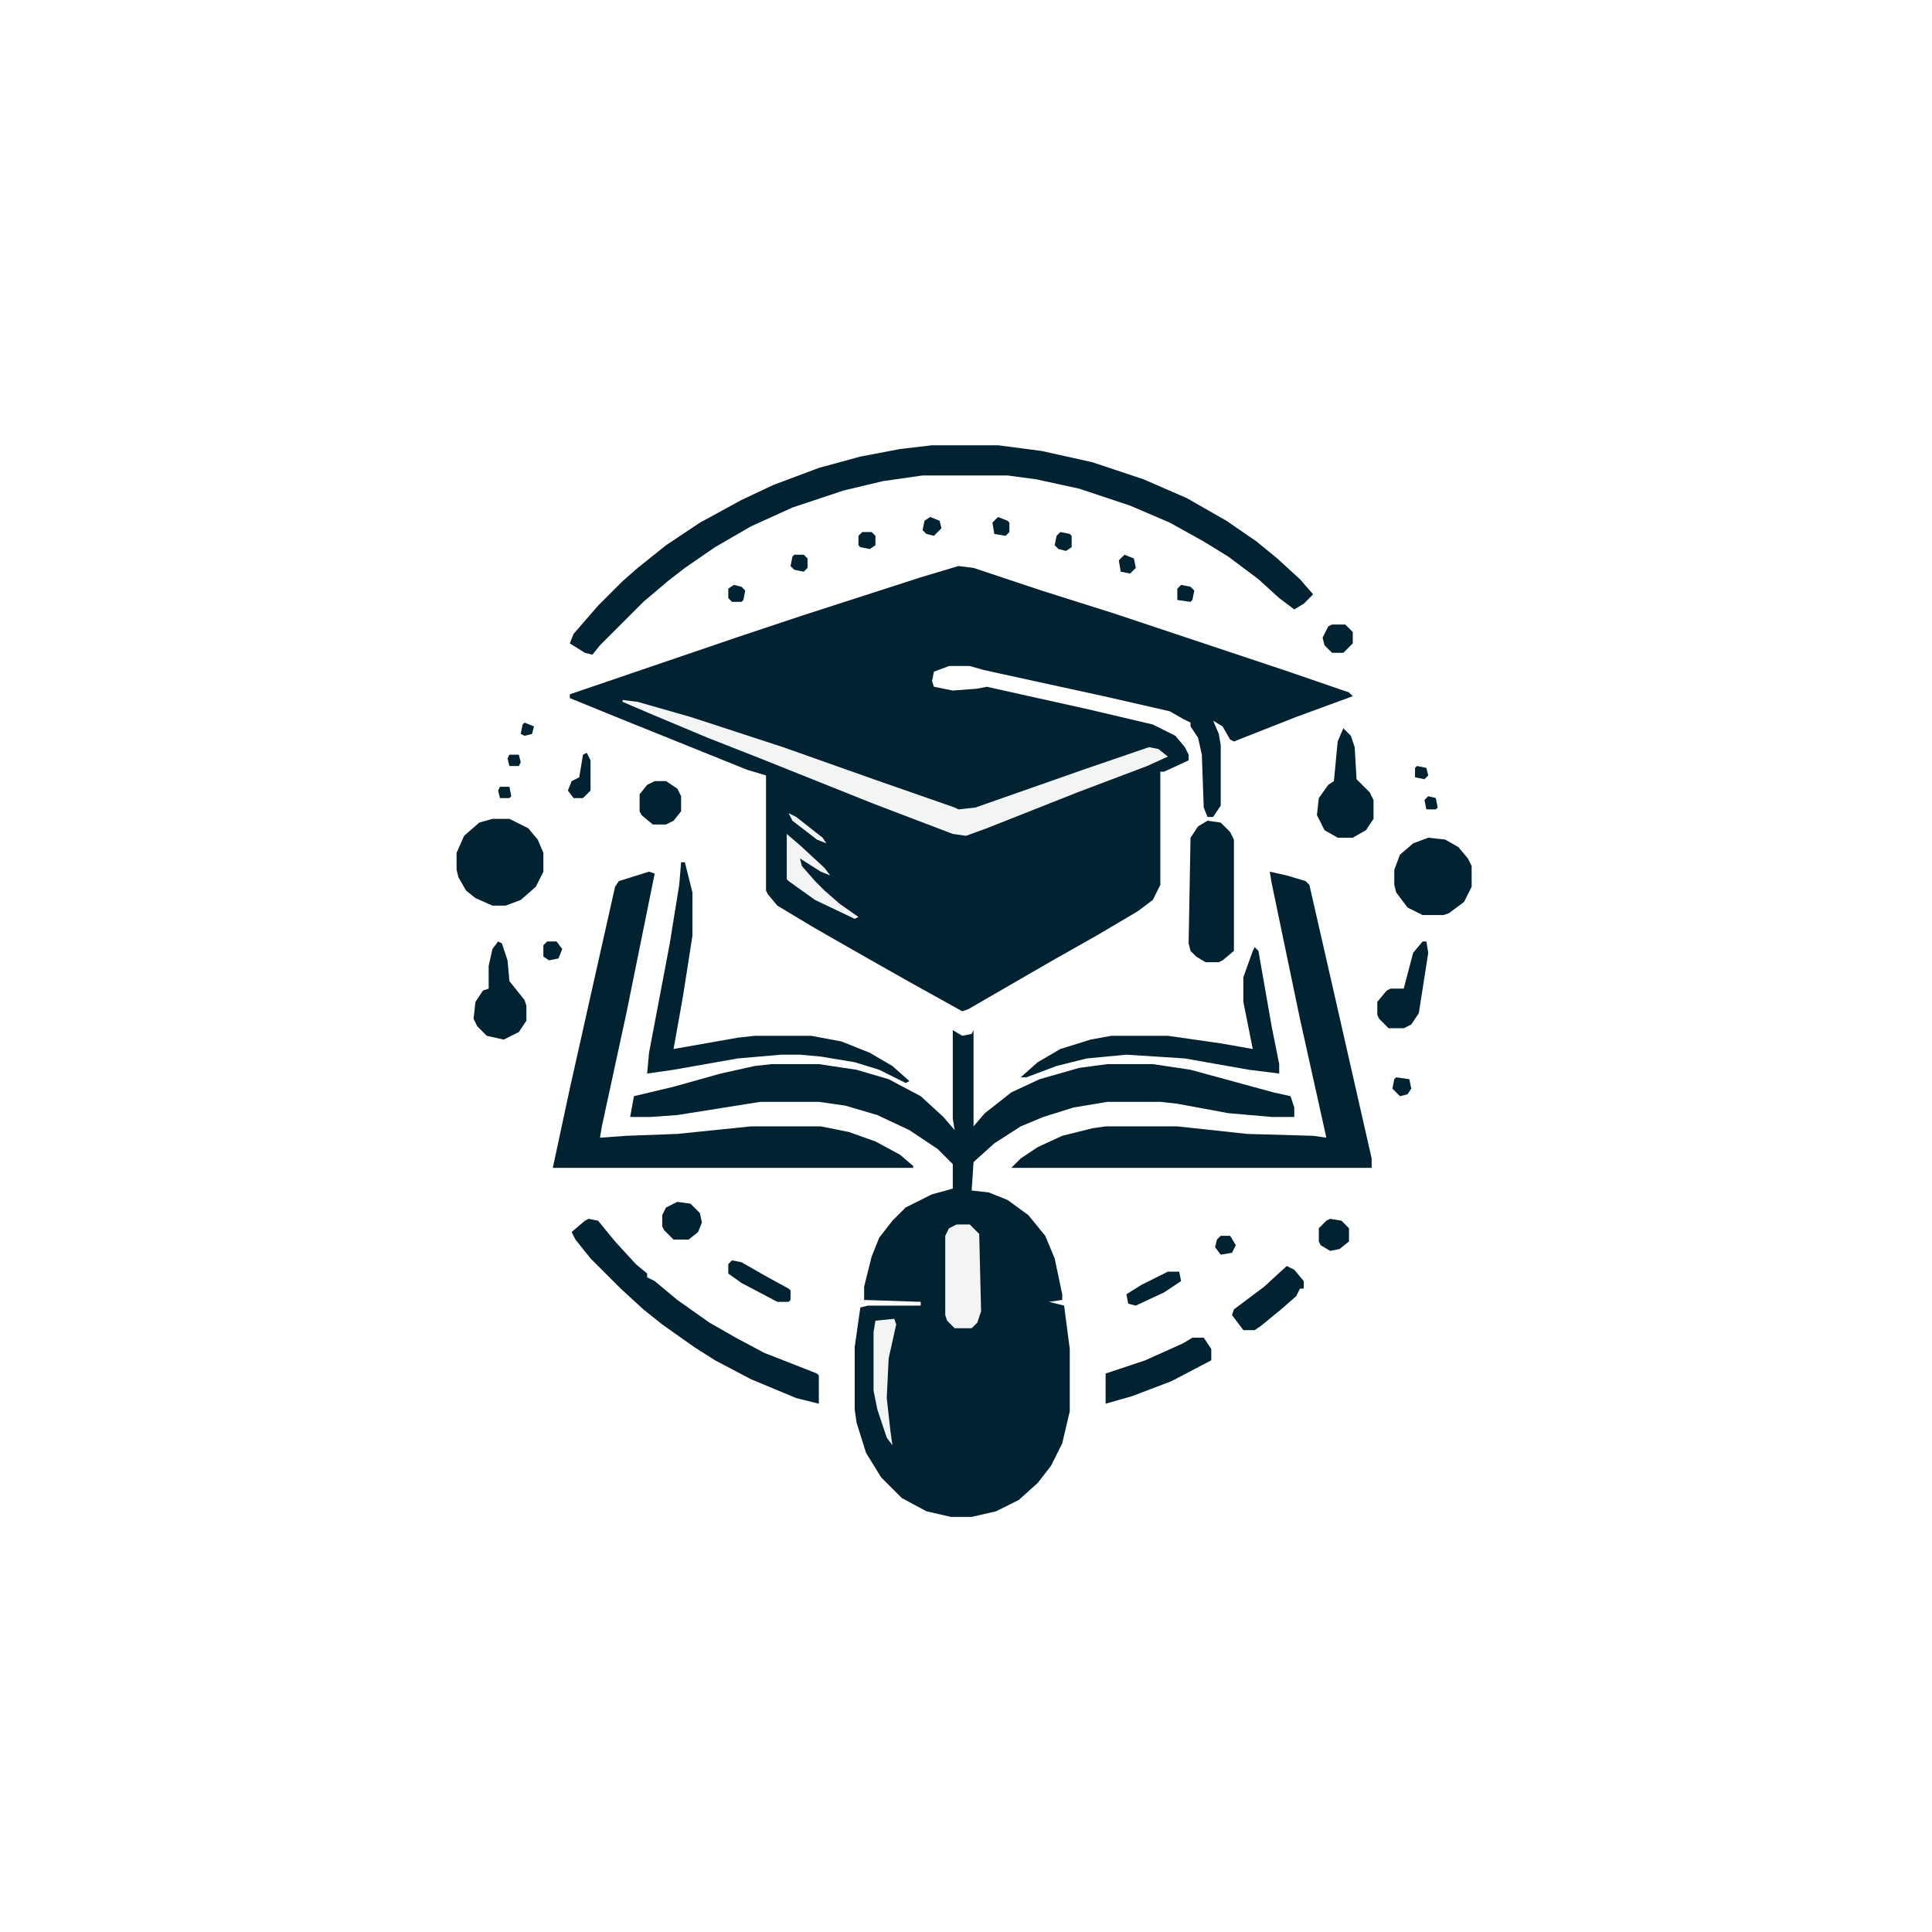 <?xml version="1.0" encoding="UTF-8"?>
<svg version="1.1" viewBox="0 0 1024 1024" width="1280" height="1280" xmlns="http://www.w3.org/2000/svg">
<path transform="translate(0)" d="m0 0h1024v1024h-1024z" fill="#FFFFFF"/>
<path transform="translate(508,300)" d="m0 0 8 1 36 12 38 12 93 31 32 11 2 2-30 11-33 13-2-1-4-7-5-3 3 7 1 6v32l-4 6h-3l-2-5-1-28-2-9-4-6v-2l-4-2-7-4-35-8-55-12-9-2-7-2h-11l-8 3-1 5 1 3 10 2 13-1 5-1 54 12 34 8 12 6 5 6 2 4v3l-13 6h-2v60l-4 8-8 6-22 13-23 13-45 26-3 1-27-15-23-13-28-16-20-12-5-6-1-2v-61l-10-3-67-27-27-11v-2l88-30 36-12 62-20z" fill="#012231"/>
<path transform="translate(505,546)" d="m0 0 5 3 5-1 1-2v51l6-7 14-11 15-7 21-6 15-2h24l20 3 44 12 9 2 2 6v5h-12l-23-2-27-5-9-1h-28l-18 3-16 5-12 5-14 9-10 9-1 1-1 15 9 1 10 4 11 8 9 11 5 12 4 19v3l-7 1 8 2 3 23v33l-4 17-6 12-7 9-10 9-12 6-13 3h-11l-13-3-13-7-11-11-8-13-5-16-1-7v-33l3-21 4-1h28v-2l-30-1v-7l4-16 4-10 7-9 7-7 14-7 11-3v-13l-8-8-15-10-17-8-17-5-14-2h-31l-44 7-14 1h-11l2-11 21-5 25-7 18-4 9-1h25l20 3 17 5 17 9 12 11 6 7-1-6z" fill="#012231"/>
<path transform="translate(494,236)" d="m0 0h35l23 3 27 6 27 9 23 10 21 12 16 11 11 9 12 11 7 8-5 5-5 3-8-6-11-10-16-12-13-8-18-10-21-9-27-9-23-5-15-2h-45l-21 3-21 5-27 9-22 10-19 11-16 11-9 7-13 11-23 23-4 5-4-1-8-5 2-5 13-15 13-13 8-7 15-12 18-12 22-12 17-8 24-9 22-6 21-4z" fill="#012231"/>
<path transform="translate(673,462)" d="m0 0 9 2 10 3 2 2 13 57 20 88v5h-191l5-5 9-6 13-6 16-4 7-1h38l37 4 35 1 7 1-14-63-15-72z" fill="#012231"/>
<path transform="translate(344,462)" d="m0 0 3 1-15 74-13 60-1 6 14-1 27-1 39-4h37l15 3 14 5 13 7 7 6v1h-191l9-42 13-58 11-49 2-3z" fill="#012231"/>
<path transform="translate(330,371)" d="m0 0 8 1 28 8 49 16 48 17 43 15 2 1 9-1 57-20 35-12 5 1 5 4-11 5-37 14-48 19-11 4-7-1-42-16-60-24-28-11-31-13-14-6z" fill="#F3F5F5"/>
<path transform="translate(312,646)" d="m0 0 5 1 9 11 11 12 6 5v2l4 2 12 10 17 12 14 8 15 8 28 11 1 1v15l-12-3-24-10-19-10-11-7-17-12-10-8-12-11-16-16-8-10-2-4 7-6z" fill="#012231"/>
<path transform="translate(361,457)" d="m0 0h2l4 16v23l-5 32-5 28 34-6 9-1h30l16 3 15 6 12 7 9 8-2 1-14-7-13-4-18-3-11-1h-10l-23 2-34 6-14 2 1-11 11-58 5-31z" fill="#012231"/>
<path transform="translate(665,502)" d="m0 0 2 2 7 40 4 20v5l-16-2-34-6-31-2-21 2-16 4-16 6h-3l9-8 12-7 16-5 11-2h30l28 4 17 3-5-25v-13l5-14z" fill="#012231"/>
<path transform="translate(261,434)" d="m0 0h9l10 5 5 6 3 7v10l-4 8-8 7-8 3h-7l-9-4-5-4-4-7-1-4v-9l4-9 8-7z" fill="#012231"/>
<path transform="translate(640,435)" d="m0 0 7 1 5 5 2 4v59l-6 5-2 1h-7l-5-3-3-3-1-4 1-56 4-6z" fill="#012231"/>
<path transform="translate(757,444)" d="m0 0 9 1 7 4 5 6 2 4v11l-4 8-8 6-3 1h-11l-8-4-6-8-1-4v-8l3-8 7-6z" fill="#012231"/>
<path transform="translate(712,386)" d="m0 0 4 4 2 6 1 17 7 7 2 4v10l-4 6-7 4h-8l-7-4-4-8 1-9 5-7 3-2 2-21z" fill="#012231"/>
<path transform="translate(507,649)" d="m0 0h7l5 5 1 41-2 6-3 3h-9l-4-4-1-3v-42l2-4z" fill="#F3F5F5"/>
<path transform="translate(632,709)" d="m0 0h6l4 6v6l-21 11-21 8-14 4v-16l21-7 20-9z" fill="#012231"/>
<path transform="translate(264,499)" d="m0 0 2 1 3 9 1 11 8 10 1 3v8l-4 6-8 4-9-2-5-5-2-4 1-9 4-6 3-1v-12l2-9z" fill="#012231"/>
<path transform="translate(754,499)" d="m0 0h2l1 6-5 32-4 6-4 2h-8l-5-5-1-2v-7l5-6 2-1h7l5-19z" fill="#012231"/>
<path transform="translate(682,671)" d="m0 0 4 2 5 6v4h-2l-2 4-8 7-11 9-3 2h-6l-6-8 1-3 16-12z" fill="#012231"/>
<path transform="translate(347,414)" d="m0 0h6l6 4 2 4v8l-4 5-4 2h-7l-6-5-1-2v-9l4-5z" fill="#012231"/>
<path transform="translate(474,699)" d="m0 0 1 3-4 18-1 21 2 18 1 7-3-4-5-15-2-10v-31l1-6z" fill="#F3F5F5"/>
<path transform="translate(417,442)" d="m0 0 7 6 13 12 3 4-5-2-11-7 1 4 7 8 5 5 8 7 10 7-2 1-21-10-14-10-1-1z" fill="#F3F5F5"/>
<path transform="translate(359,637)" d="m0 0 7 1 5 5 1 5-2 5-5 4h-8l-5-5-1-2v-6l2-4z" fill="#012231"/>
<path transform="translate(388,668)" d="m0 0 5 1 14 8 11 6 1 1v5l-1 1h-6l-19-10-7-5v-5z" fill="#012231"/>
<path transform="translate(619,674)" d="m0 0h6l1 5-9 6-15 7-4-1-1-5 8-5z" fill="#012231"/>
<path transform="translate(705,646)" d="m0 0 6 1 4 4v7l-5 4-5 1-5-3-1-2v-7l4-4z" fill="#012231"/>
<path transform="translate(706,331)" d="m0 0h7l4 4v6l-5 5h-6l-4-4-1-4 3-6z" fill="#012231"/>
<path transform="translate(311,399)" d="m0 0 2 4v16l-4 4h-5l-3-4 2-5 4-2 2-12z" fill="#012231"/>
<path transform="translate(647,655)" d="m0 0h5l3 5-2 4-6 1-3-4 1-4z" fill="#012231"/>
<path transform="translate(290,499)" d="m0 0h5l3 4-2 5-5 1-3-2v-6z" fill="#012231"/>
<path transform="translate(740,571)" d="m0 0 7 1 1 5-2 3-4 1-4-4 1-5z" fill="#012231"/>
<path transform="translate(562,282)" d="m0 0 5 1 1 1v6l-3 2-4-1-2-2 1-5z" fill="#012231"/>
<path transform="translate(493,274)" d="m0 0 5 2 1 4-4 4-4-1-2-2 1-5z" fill="#012231"/>
<path transform="translate(529,274)" d="m0 0 5 2 1 1v5l-2 2-6-1-1-6z" fill="#012231"/>
<path transform="translate(596,294)" d="m0 0 5 2 1 5-3 3-5-1-1-6z" fill="#012231"/>
<path transform="translate(457,282)" d="m0 0h5l2 2v5l-3 2-5-1-1-1v-5z" fill="#012231"/>
<path transform="translate(626,310)" d="m0 0 5 1 2 2-1 5-1 1-7-1v-6z" fill="#012231"/>
<path transform="translate(389,310)" d="m0 0 4 1 2 2-1 5-1 1h-5l-2-2v-5z" fill="#012231"/>
<path transform="translate(421,294)" d="m0 0h5l2 2v5l-2 2-5-1-2-2 1-5z" fill="#012231"/>
<path transform="translate(418,431)" d="m0 0 4 2 14 11 2 3-5-2-13-10z" fill="#F3F5F5"/>
<path transform="translate(757,422)" d="m0 0 4 1 1 5-1 1h-5l-1-5z" fill="#012231"/>
<path transform="translate(751,406)" d="m0 0 5 1 1 4-2 2-5-1v-5z" fill="#012231"/>
<path transform="translate(265,417)" d="m0 0h5l1 5-1 1h-5l-1-4z" fill="#012231"/>
<path transform="translate(278,383)" d="m0 0 5 2-1 4-4 1-2-1 1-5z" fill="#012231"/>
<path transform="translate(270,400)" d="m0 0h5l1 4-1 2h-5l-1-4z" fill="#012231"/>
</svg>
